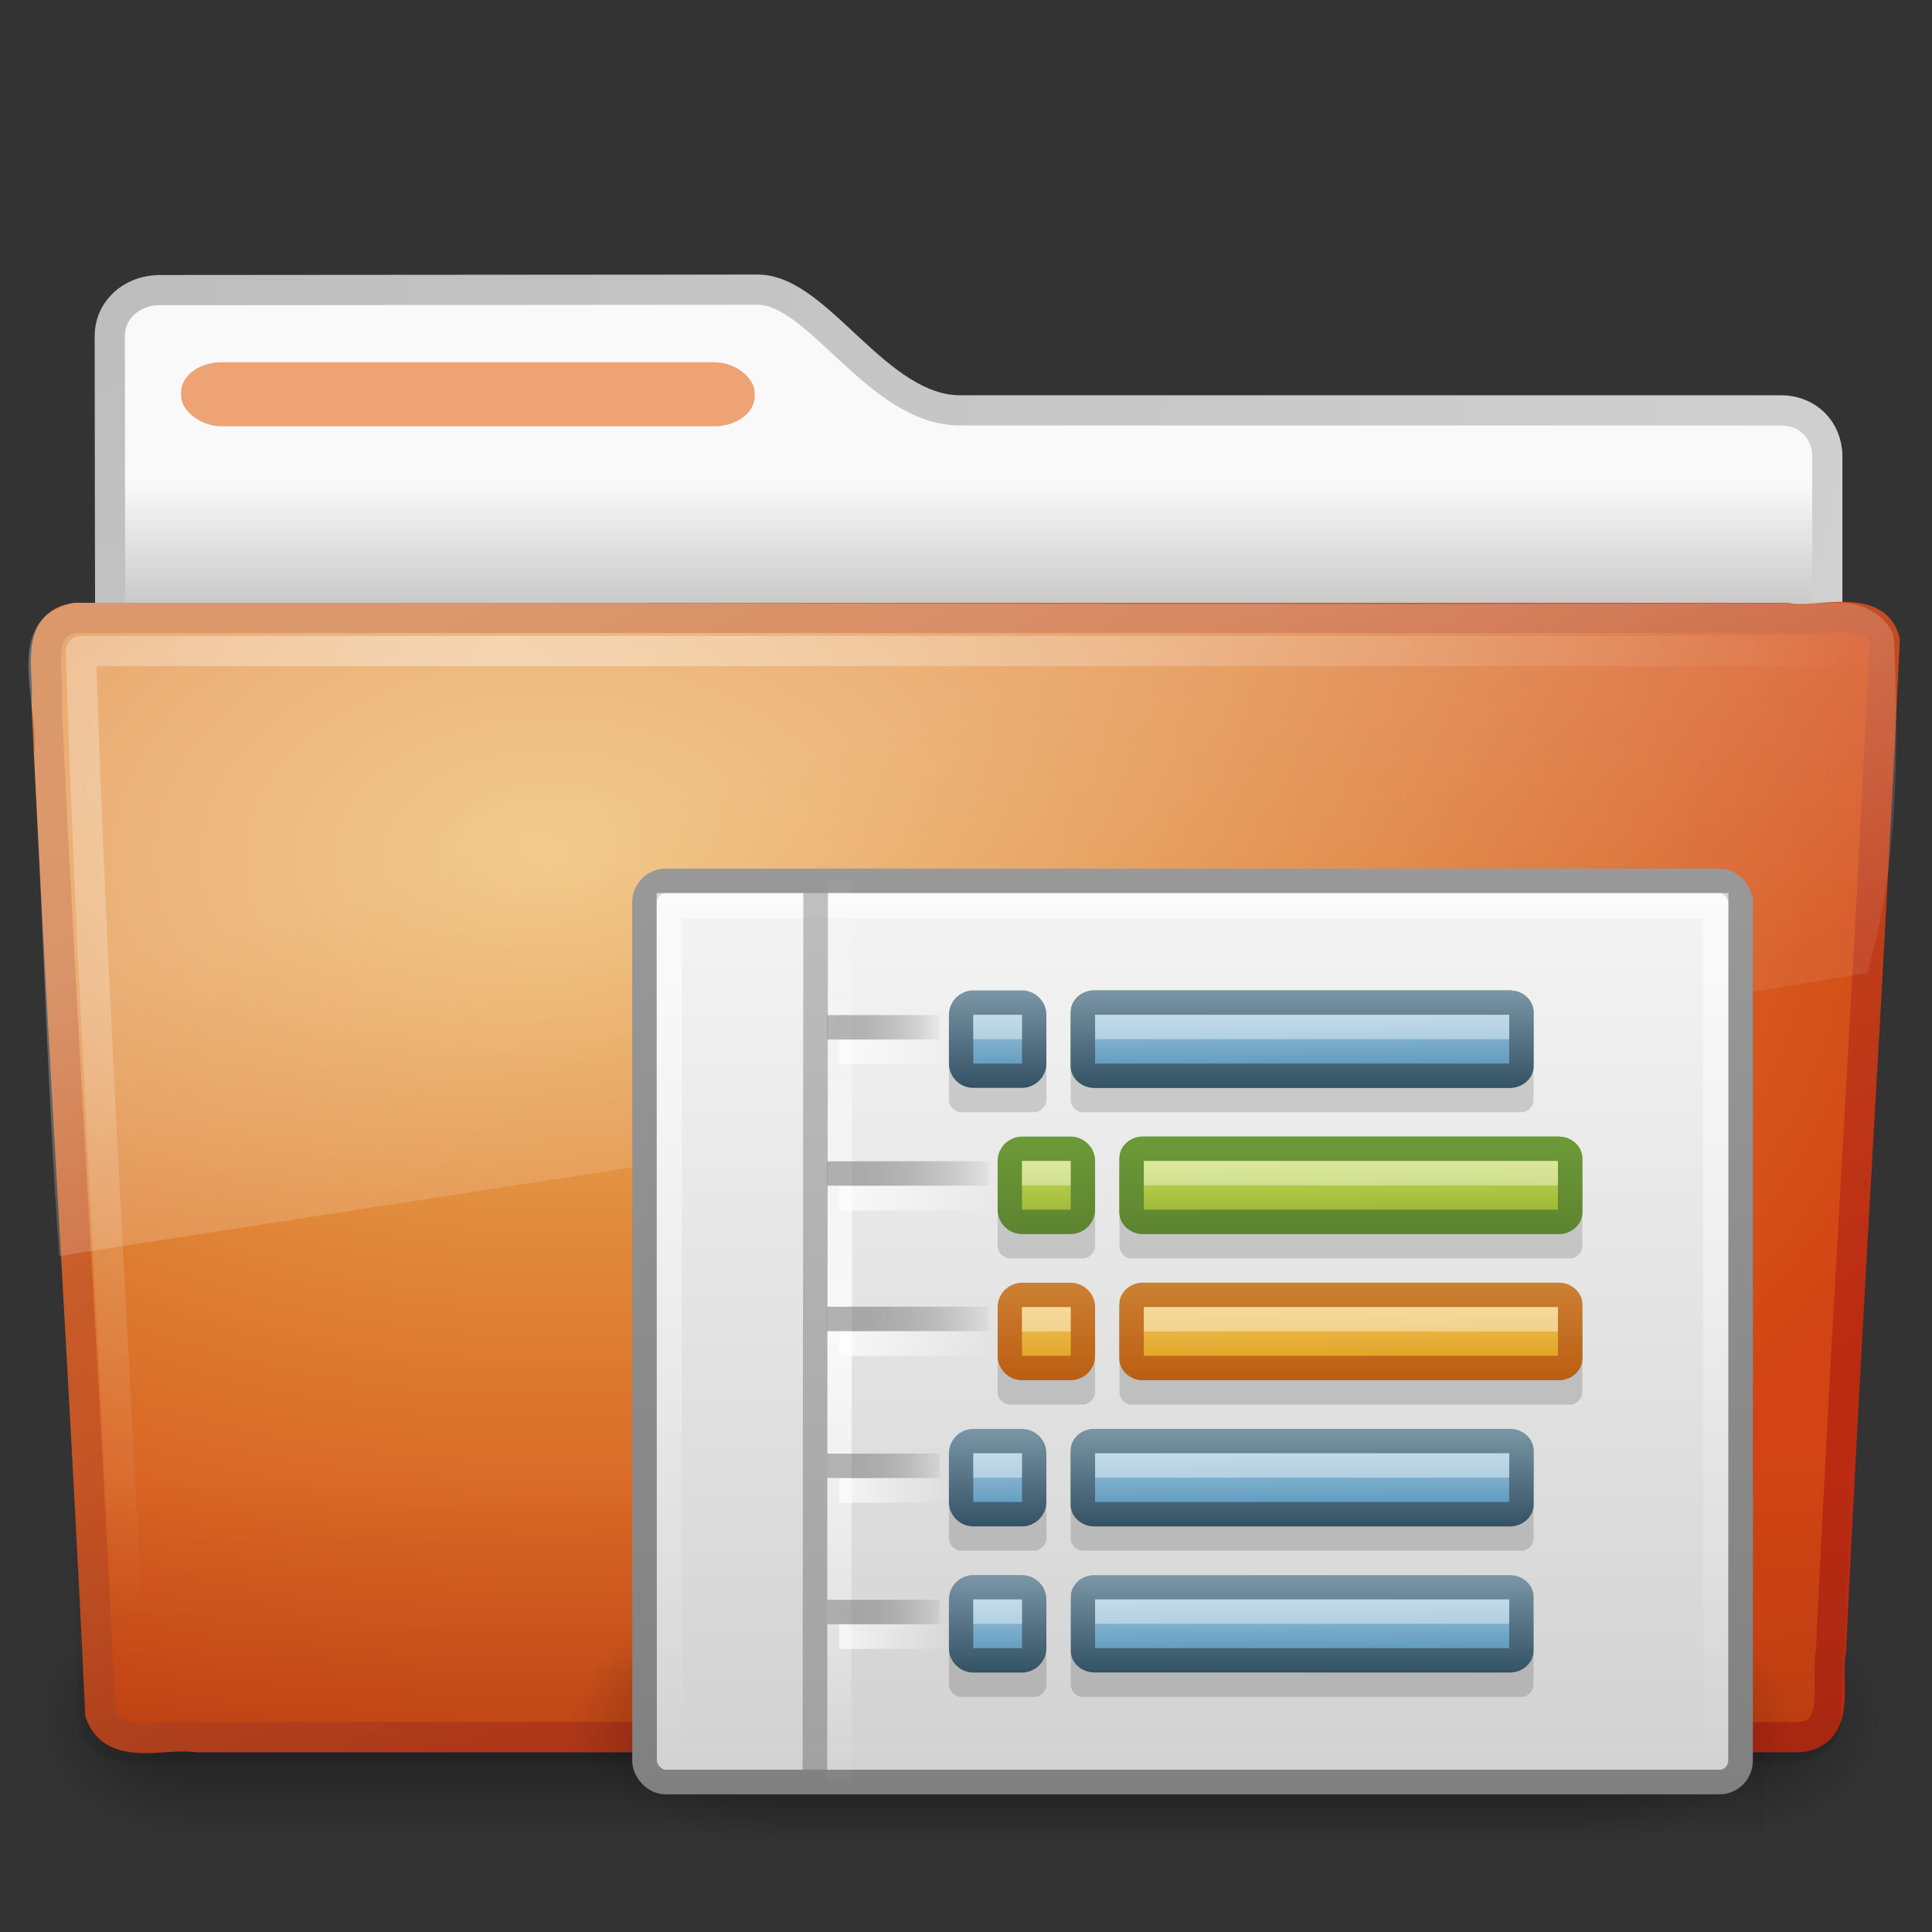 <?xml version="1.0" encoding="UTF-8" standalone="no"?>
<!-- Created with Inkscape (http://www.inkscape.org/) -->

<svg
   id="svg2906"
   width="64"
   height="64"
   version="1.0"
   sodipodi:docname="folder-git2.svg"
   inkscape:version="1.1.1 (3bf5ae0d25, 2021-09-20)"
   xmlns:inkscape="http://www.inkscape.org/namespaces/inkscape"
   xmlns:sodipodi="http://sodipodi.sourceforge.net/DTD/sodipodi-0.dtd"
   xmlns:xlink="http://www.w3.org/1999/xlink"
   xmlns="http://www.w3.org/2000/svg"
   xmlns:svg="http://www.w3.org/2000/svg"
   xmlns:rdf="http://www.w3.org/1999/02/22-rdf-syntax-ns#"
   xmlns:cc="http://creativecommons.org/ns#"
   xmlns:dc="http://purl.org/dc/elements/1.1/">
  <rect width="100%" height="100%" fill="#333333" stroke="none"/>
  <sodipodi:namedview
     pagecolor="#ffffff"
     bordercolor="#666666"
     borderopacity="1"
     objecttolerance="10"
     gridtolerance="10"
     guidetolerance="10"
     inkscape:pageopacity="0"
     inkscape:pageshadow="2"
     inkscape:window-width="1515"
     inkscape:window-height="912"
     id="namedview47"
     showgrid="false"
     inkscape:zoom="5.7219745"
     inkscape:cx="99.441198"
     inkscape:cy="22.107753"
     inkscape:window-x="44"
     inkscape:window-y="104"
     inkscape:window-maximized="0"
     inkscape:current-layer="svg2906"
     inkscape:pagecheckerboard="0" />
  <defs
     id="defs2908">
    <radialGradient
       id="radialGradient2904"
       cx="3"
       cy="5.017"
       r="21"
       gradientTransform="matrix(-1.7093e-8 2.28 -2.895 -1.9417e-8 16.801 2.29)"
       gradientUnits="userSpaceOnUse">
      <stop
         id="stop3486"
         style="stop-color:#bdbdbd"
         offset="0" />
      <stop
         id="stop3488"
         style="stop-color:#d0d0d0"
         offset="1" />
    </radialGradient>
    <linearGradient
       id="linearGradient2902"
       x1="62.989"
       x2="62.989"
       y1="13.183"
       y2="16.19"
       gradientTransform="matrix(1.341 0 0 1.33 -68.673 -1.51)"
       gradientUnits="userSpaceOnUse">
      <stop
         id="stop6406"
         style="stop-color:#f9f9f9"
         offset="0" />
      <stop
         id="stop6408"
         style="stop-color:#c9c9c9"
         offset="1" />
    </linearGradient>
    <radialGradient
       id="radialGradient2880"
       cx="605.71"
       cy="486.65"
       r="117.14"
       gradientTransform="matrix(-.032 0 0 .037 23.363 25.412)"
       gradientUnits="userSpaceOnUse">
      <stop
         id="stop2681"
         offset="0" />
      <stop
         id="stop2683"
         style="stop-opacity:0"
         offset="1" />
    </radialGradient>
    <radialGradient
       id="radialGradient2878"
       cx="605.71"
       cy="486.65"
       r="117.14"
       gradientTransform="matrix(.032 0 0 .037 24.637 25.412)"
       gradientUnits="userSpaceOnUse">
      <stop
         id="stop2675"
         offset="0" />
      <stop
         id="stop2677"
         style="stop-opacity:0"
         offset="1" />
    </radialGradient>
    <linearGradient
       id="linearGradient2876"
       x1="302.86"
       x2="302.86"
       y1="366.65"
       y2="609.51"
       gradientTransform="matrix(.083 0 0 .037 -5.941 25.412)"
       gradientUnits="userSpaceOnUse">
      <stop
         id="stop2667"
         style="stop-opacity:0"
         offset="0" />
      <stop
         id="stop2669"
         offset=".5" />
      <stop
         id="stop2671"
         style="stop-opacity:0"
         offset="1" />
    </linearGradient>
    <linearGradient
       id="linearGradient2895"
       x1="82.453"
       x2="65.34"
       y1="45.114"
       y2="15.944"
       gradientTransform="matrix(1.341 0 0 1.327 -72.463 -1.603)"
       gradientUnits="userSpaceOnUse">
      <stop
         id="stop3624-5"
         style="stop-color:#bb2b12"
         offset="0" />
      <stop
         id="stop3626-7"
         style="stop-color:#cd7233"
         offset="1" />
    </linearGradient>
    <radialGradient
       id="radialGradient2893"
       cx="63.969"
       cy="14.113"
       r="23.097"
       gradientTransform="matrix(2.098 -1.262e-7 8.2824e-8 1.347 -115.97 9.354)"
       gradientUnits="userSpaceOnUse">
      <stop
         id="stop3618-2"
         style="stop-color:#edb763"
         offset="0" />
      <stop
         id="stop2559"
         style="stop-color:#de7f32"
         offset=".5" />
      <stop
         id="stop3620-1"
         style="stop-color:#d24413"
         offset="1" />
    </radialGradient>
    <linearGradient
       id="linearGradient2890"
       x1="22.935"
       x2="22.809"
       y1="49.629"
       y2="36.658"
       gradientTransform="matrix(1.535 0 0 1.327 -5.021 -.049)"
       gradientUnits="userSpaceOnUse">
      <stop
         id="stop2661"
         style="stop-color:#0a0a0a;stop-opacity:.498"
         offset="0" />
      <stop
         id="stop2663"
         style="stop-color:#0a0a0a;stop-opacity:0"
         offset="1" />
    </linearGradient>
    <radialGradient
       id="radialGradient2887"
       cx="7.265"
       cy="8.302"
       r="20.98"
       gradientTransform="matrix(0 1.607 -2.182 0 34.686 9.285)"
       gradientUnits="userSpaceOnUse">
      <stop
         id="stop2693"
         style="stop-color:#fff;stop-opacity:.4"
         offset="0" />
      <stop
         id="stop2695"
         style="stop-color:#fff;stop-opacity:0"
         offset="1" />
    </radialGradient>
    <linearGradient
       id="linearGradient2884"
       x1="11.566"
       x2="15.215"
       y1="22.292"
       y2="33.955"
       gradientTransform="matrix(1.341 0 0 1.33 -.373 -1.31)"
       gradientUnits="userSpaceOnUse">
      <stop
         id="stop2687"
         style="stop-color:#fff;stop-opacity:.275"
         offset="0" />
      <stop
         id="stop2689"
         style="stop-color:#fff;stop-opacity:.078"
         offset="1" />
    </linearGradient>
    <radialGradient
       id="radialGradient2436"
       cx="62.625"
       cy="4.625"
       r="10.625"
       gradientTransform="matrix(2.165,0,0,0.753,-111.56,36.518)"
       gradientUnits="userSpaceOnUse">
      <stop
         id="stop8840"
         offset="0" />
      <stop
         id="stop8842"
         style="stop-opacity:0"
         offset="1" />
    </radialGradient>
    <linearGradient
       id="linearGradient2515"
       x1="20.759"
       x2="20.759"
       y1="1"
       y2="45.017"
       gradientUnits="userSpaceOnUse">
      <stop
         id="stop3311"
         style="stop-color:#f6f6f6"
         offset="0" />
      <stop
         id="stop3313"
         style="stop-color:#d2d2d2"
         offset="1" />
    </linearGradient>
    <linearGradient
       id="linearGradient2517"
       x1="37.201"
       x2="37.201"
       y1="1"
       y2="45"
       gradientUnits="userSpaceOnUse">
      <stop
         id="stop3399"
         style="stop-color:#aaa"
         offset="0" />
      <stop
         id="stop3401"
         style="stop-color:#8c8c8c"
         offset="1" />
    </linearGradient>
    <linearGradient
       id="linearGradient2512"
       x1="86.133"
       x2="84.639"
       y1="105.1"
       y2="20.895"
       gradientTransform="matrix(0.324,0,0,0.324,3.233,2.558)"
       gradientUnits="userSpaceOnUse">
      <stop
         id="stop5130"
         style="stop-color:#e5e5e5"
         offset="0" />
      <stop
         id="stop5132"
         style="stop-color:#ababab"
         offset="1" />
    </linearGradient>
    <radialGradient
       id="radialGradient2876"
       cx="32"
       cy="41.5"
       r="21"
       gradientTransform="matrix(1,0,0,0.357,0,26.679)"
       gradientUnits="userSpaceOnUse"
       xlink:href="#linearGradient5060" />
    <linearGradient
       id="linearGradient5060">
      <stop
         id="stop5062"
         offset="0" />
      <stop
         id="stop5064"
         style="stop-opacity:0"
         offset="1" />
    </linearGradient>
    <radialGradient
       id="radialGradient2878-6"
       cx="25"
       cy="28.66"
       r="16"
       gradientTransform="matrix(1.312,0,0,0.373,-7.812,20.302)"
       gradientUnits="userSpaceOnUse"
       xlink:href="#linearGradient6954" />
    <linearGradient
       id="linearGradient6954">
      <stop
         id="stop6960"
         style="stop-color:#f5f5f5"
         offset="0" />
      <stop
         id="stop6962"
         style="stop-color:#d2d2d2"
         offset="1" />
    </linearGradient>
    <linearGradient
       id="linearGradient2880"
       x1="30"
       x2="30"
       y1="25.085"
       y2="45"
       gradientUnits="userSpaceOnUse"
       xlink:href="#linearGradient3785" />
    <linearGradient
       id="linearGradient3785">
      <stop
         id="stop3787"
         style="stop-color:#bdbdbd"
         offset="0" />
      <stop
         id="stop3789"
         style="stop-color:#8c8c8c"
         offset="1" />
    </linearGradient>
    <linearGradient
       id="linearGradient2882"
       x1="24.787"
       x2="24.875"
       y1="53.869"
       y2="83.5"
       gradientUnits="userSpaceOnUse"
       xlink:href="#linearGradient3341" />
    <linearGradient
       id="linearGradient3341">
      <stop
         id="stop3343"
         style="stop-color:#fff"
         offset="0" />
      <stop
         id="stop3345"
         style="stop-color:#fff;stop-opacity:0"
         offset="1" />
    </linearGradient>
    <radialGradient
       id="radialGradient2884"
       cx="26.376"
       cy="12.313"
       r="8"
       gradientTransform="matrix(1.64,-0.133,0.128,1.585,-18.396,-5.227)"
       gradientUnits="userSpaceOnUse"
       xlink:href="#linearGradient6954" />
    <linearGradient
       id="linearGradient2887"
       x1="30"
       x2="30"
       y1="5"
       y2="44.679"
       gradientUnits="userSpaceOnUse"
       xlink:href="#linearGradient3785" />
    <linearGradient
       id="linearGradient2889"
       x1="22"
       x2="17"
       y1="39"
       y2="37.438"
       gradientUnits="userSpaceOnUse"
       xlink:href="#linearGradient5060" />
    <linearGradient
       id="linearGradient2891"
       x1="38"
       x2="43"
       y1="39"
       y2="38.6"
       gradientUnits="userSpaceOnUse"
       xlink:href="#linearGradient5060" />
    <radialGradient
       id="radialGradient2893-7"
       cx="30"
       cy="33.188"
       r="4.688"
       gradientTransform="matrix(1.528,-7.0647e-7,2.1309e-7,0.461,-15.839,14.705)"
       gradientUnits="userSpaceOnUse"
       xlink:href="#linearGradient5060" />
    <linearGradient
       id="linearGradient2895-5"
       x1="30"
       x2="30"
       y1="3.041"
       y2="27.957"
       gradientUnits="userSpaceOnUse"
       xlink:href="#linearGradient3341" />
    <radialGradient
       id="radialGradient2876-3"
       cx="32"
       cy="41.5"
       r="21"
       gradientTransform="matrix(1,0,0,0.357,0,26.679)"
       gradientUnits="userSpaceOnUse"
       xlink:href="#linearGradient5060" />
    <radialGradient
       id="radialGradient2878-6-5"
       cx="25"
       cy="28.66"
       r="16"
       gradientTransform="matrix(1.312,0,0,0.373,-7.812,20.302)"
       gradientUnits="userSpaceOnUse"
       xlink:href="#linearGradient6954" />
    <radialGradient
       id="radialGradient2884-2"
       cx="26.376"
       cy="12.313"
       r="8"
       gradientTransform="matrix(1.64,-0.133,0.128,1.585,-18.396,-5.227)"
       gradientUnits="userSpaceOnUse"
       xlink:href="#linearGradient6954" />
    <radialGradient
       id="radialGradient2893-7-7"
       cx="30"
       cy="33.188"
       r="4.688"
       gradientTransform="matrix(1.528,-7.0647e-7,2.1309e-7,0.461,-15.839,14.705)"
       gradientUnits="userSpaceOnUse"
       xlink:href="#linearGradient5060" />
    <linearGradient
       inkscape:collect="always"
       xlink:href="#linearGradient3785"
       id="linearGradient399"
       gradientUnits="userSpaceOnUse"
       x1="30"
       y1="25.085"
       x2="30"
       y2="45" />
    <linearGradient
       inkscape:collect="always"
       xlink:href="#linearGradient3341"
       id="linearGradient401"
       gradientUnits="userSpaceOnUse"
       x1="24.787"
       y1="53.869"
       x2="24.875"
       y2="83.5" />
    <linearGradient
       inkscape:collect="always"
       xlink:href="#linearGradient3785"
       id="linearGradient403"
       gradientUnits="userSpaceOnUse"
       x1="30"
       y1="5"
       x2="30"
       y2="44.679" />
    <linearGradient
       inkscape:collect="always"
       xlink:href="#linearGradient5060"
       id="linearGradient405"
       gradientUnits="userSpaceOnUse"
       x1="22"
       y1="39"
       x2="17"
       y2="37.438" />
    <linearGradient
       inkscape:collect="always"
       xlink:href="#linearGradient5060"
       id="linearGradient407"
       gradientUnits="userSpaceOnUse"
       x1="38"
       y1="39"
       x2="43"
       y2="38.6" />
    <linearGradient
       inkscape:collect="always"
       xlink:href="#linearGradient3341"
       id="linearGradient409"
       gradientUnits="userSpaceOnUse"
       x1="30"
       y1="3.041"
       x2="30"
       y2="27.957" />
    <linearGradient
       id="linearGradient2974"
       x1="19.03"
       x2="19.03"
       y1="45"
       y2="38"
       gradientTransform="matrix(0,-1,-1,0,54,46)"
       gradientUnits="userSpaceOnUse">
      <stop
         id="stop3206-9"
         style="stop-color:#fff"
         offset="0" />
      <stop
         id="stop3208-3"
         style="stop-color:#fff;stop-opacity:0"
         offset="1" />
    </linearGradient>
    <linearGradient
       id="linearGradient2977"
       x1="18"
       x2="18.03"
       y1="26"
       y2="19"
       gradientTransform="matrix(0,-1,-1,0,35,44)"
       gradientUnits="userSpaceOnUse">
      <stop
         id="stop3196-8"
         style="stop-color:#808080"
         offset="0" />
      <stop
         id="stop3198-8"
         style="stop-opacity:0"
         offset="1" />
    </linearGradient>
    <linearGradient
       id="linearGradient2980"
       x1="19.03"
       x2="19.03"
       y1="45"
       y2="38"
       gradientTransform="matrix(0,-1,-1,0,54,40.03)"
       gradientUnits="userSpaceOnUse"
       xlink:href="#linearGradient3341" />
    <linearGradient
       id="linearGradient2983"
       x1="19.03"
       x2="19.03"
       y1="45"
       y2="40"
       gradientTransform="matrix(0,-1,-1,0,54,58.03)"
       gradientUnits="userSpaceOnUse"
       xlink:href="#linearGradient3341" />
    <linearGradient
       id="linearGradient2992"
       x1="18"
       x2="18.03"
       y1="26"
       y2="21"
       gradientTransform="matrix(0,-1,-1,0,35,56.03)"
       gradientUnits="userSpaceOnUse">
      <stop
         id="stop3190"
         style="stop-color:#8a8a8a"
         offset="0" />
      <stop
         id="stop3192"
         style="stop-opacity:0"
         offset="1" />
    </linearGradient>
    <linearGradient
       id="linearGradient2996"
       x1="-22.607"
       x2="-22.57"
       y1="14.214"
       y2="18.246"
       gradientTransform="matrix(1.022,0,0,0.992,48.495,21.898)"
       gradientUnits="userSpaceOnUse">
      <stop
         id="stop5200-1"
         style="stop-color:#b5d5e7"
         offset="0" />
      <stop
         id="stop5202-9"
         style="stop-color:#498bb3"
         offset="1" />
    </linearGradient>
    <linearGradient
       id="linearGradient2998"
       x1="-14.177"
       x2="-14.177"
       y1="18.246"
       y2="14.214"
       gradientTransform="matrix(1.022,0,0,0.992,48.495,21.898)"
       gradientUnits="userSpaceOnUse">
      <stop
         id="stop5206-3"
         style="stop-color:#335264"
         offset="0" />
      <stop
         id="stop5208-3"
         style="stop-color:#7a96a7"
         offset="1" />
    </linearGradient>
    <linearGradient
       id="linearGradient3004"
       x1="-22.607"
       x2="-22.57"
       y1="14.214"
       y2="18.246"
       gradientTransform="matrix(1.022,0,0,0.992,48.495,21.898)"
       gradientUnits="userSpaceOnUse"
       xlink:href="#linearGradient2264-2-33" />
    <linearGradient
       id="linearGradient2264-2-33">
      <stop
         id="stop2266-4-4"
         style="stop-color:#d7e866"
         offset="0" />
      <stop
         id="stop2268-7-6"
         style="stop-color:#8cab2a"
         offset="1" />
    </linearGradient>
    <linearGradient
       id="linearGradient3006"
       x1="8.718"
       x2="17.436"
       y1="78.46"
       y2="78.46"
       gradientTransform="scale(2.179,0.459)"
       gradientUnits="userSpaceOnUse">
      <stop
         id="stop3005"
         style="stop-color:#fff"
         offset="0" />
      <stop
         id="stop3007"
         style="stop-color:#fff;stop-opacity:0"
         offset="1" />
    </linearGradient>
    <linearGradient
       id="linearGradient3010"
       x1="-22.607"
       x2="-22.57"
       y1="14.214"
       y2="18.246"
       gradientTransform="matrix(1.022,0,0,0.992,48.495,15.898)"
       gradientUnits="userSpaceOnUse">
      <stop
         id="stop5200"
         style="stop-color:#b5d5e7"
         offset="0" />
      <stop
         id="stop5202"
         style="stop-color:#498bb3"
         offset="1" />
    </linearGradient>
    <linearGradient
       id="linearGradient3012"
       x1="-14.177"
       x2="-14.177"
       y1="18.246"
       y2="14.214"
       gradientTransform="matrix(1.022,0,0,0.992,48.495,15.898)"
       gradientUnits="userSpaceOnUse">
      <stop
         id="stop5206"
         style="stop-color:#335264"
         offset="0" />
      <stop
         id="stop5208"
         style="stop-color:#7a96a7"
         offset="1" />
    </linearGradient>
    <linearGradient
       id="linearGradient3017"
       x1="-22.607"
       x2="-22.57"
       y1="14.214"
       y2="18.246"
       gradientTransform="matrix(1.022,0,0,0.992,48.495,15.898)"
       gradientUnits="userSpaceOnUse"
       xlink:href="#linearGradient2264-2-33" />
    <linearGradient
       id="linearGradient3056"
       x1="8.718"
       x2="17.436"
       y1="26.153"
       y2="26.153"
       gradientTransform="scale(2.179,0.459)"
       gradientUnits="userSpaceOnUse">
      <stop
         id="stop3058"
         style="stop-color:#d7e866"
         offset="0" />
      <stop
         id="stop3060"
         style="stop-color:#8cab2a"
         offset="1" />
    </linearGradient>
    <linearGradient
       id="linearGradient3019"
       x1="-14.177"
       x2="-14.177"
       y1="18.246"
       y2="14.214"
       gradientTransform="matrix(1.022,0,0,0.992,48.495,15.898)"
       gradientUnits="userSpaceOnUse">
      <stop
         id="stop3928-4-6"
         style="stop-color:#5d8430"
         offset="0" />
      <stop
         id="stop3930-8-1"
         style="stop-color:#6d9a38"
         offset="1" />
    </linearGradient>
    <linearGradient
       id="linearGradient3023"
       x1="-22.607"
       x2="-22.57"
       y1="14.214"
       y2="18.246"
       gradientTransform="matrix(1.022,0,0,0.992,50.495,9.898)"
       gradientUnits="userSpaceOnUse">
      <stop
         id="stop4170"
         style="stop-color:#f8cd70"
         offset="0" />
      <stop
         id="stop4172"
         style="stop-color:#d99a11"
         offset="1" />
    </linearGradient>
    <linearGradient
       id="linearGradient3025"
       x1="-14.177"
       x2="-14.177"
       y1="18.246"
       y2="14.214"
       gradientTransform="matrix(1.022,0,0,0.992,50.495,9.898)"
       gradientUnits="userSpaceOnUse">
      <stop
         id="stop4095-1"
         style="stop-color:#bb5e12"
         offset="0" />
      <stop
         id="stop4097"
         style="stop-color:#cd8033"
         offset="1" />
    </linearGradient>
    <linearGradient
       id="linearGradient3030"
       x1="-22.607"
       x2="-22.57"
       y1="14.214"
       y2="18.246"
       gradientTransform="matrix(1.022,0,0,0.992,50.495,9.898)"
       gradientUnits="userSpaceOnUse">
      <stop
         id="stop2266-4-0"
         style="stop-color:#d7e866"
         offset="0" />
      <stop
         id="stop2268-7-33"
         style="stop-color:#8cab2a"
         offset="1" />
    </linearGradient>
    <linearGradient
       id="linearGradient3032"
       x1="-14.177"
       x2="-14.177"
       y1="18.246"
       y2="14.214"
       gradientTransform="matrix(1.022,0,0,0.992,50.495,9.898)"
       gradientUnits="userSpaceOnUse">
      <stop
         id="stop3928-4-7"
         style="stop-color:#5d8430"
         offset="0" />
      <stop
         id="stop3930-8-0"
         style="stop-color:#6d9a38"
         offset="1" />
    </linearGradient>
    <linearGradient
       id="linearGradient3036"
       x1="-22.607"
       x2="-22.57"
       y1="14.214"
       y2="18.246"
       gradientTransform="matrix(1.022 0 0 .992 50.495 3.898)"
       gradientUnits="userSpaceOnUse">
      <stop
         id="stop2266-4-8-7-4"
         style="stop-color:#d7e866"
         offset="0" />
      <stop
         id="stop2268-7-3-4-0"
         style="stop-color:#8cab2a"
         offset="1" />
    </linearGradient>
    <linearGradient
       id="linearGradient3038"
       x1="-14.177"
       x2="-14.177"
       y1="18.246"
       y2="14.214"
       gradientTransform="matrix(1.022 0 0 .992 50.495 3.898)"
       gradientUnits="userSpaceOnUse">
      <stop
         id="stop3928-4-3-7-4"
         style="stop-color:#5d8430"
         offset="0" />
      <stop
         id="stop3930-8-7-0-6"
         style="stop-color:#6d9a38"
         offset="1" />
    </linearGradient>
    <linearGradient
       id="linearGradient3049"
       x1="-22.607"
       x2="-22.57"
       y1="14.214"
       y2="18.246"
       gradientTransform="matrix(1.022,0,0,0.992,48.495,-2.102)"
       gradientUnits="userSpaceOnUse">
      <stop
         id="stop5200-0"
         style="stop-color:#b5d5e7"
         offset="0" />
      <stop
         id="stop5202-6"
         style="stop-color:#498bb3"
         offset="1" />
    </linearGradient>
    <linearGradient
       id="linearGradient3051"
       x1="-14.177"
       x2="-14.177"
       y1="18.246"
       y2="14.214"
       gradientTransform="matrix(1.022,0,0,0.992,48.495,-2.102)"
       gradientUnits="userSpaceOnUse">
      <stop
         id="stop5206-2"
         style="stop-color:#335264"
         offset="0" />
      <stop
         id="stop5208-5"
         style="stop-color:#7a96a7"
         offset="1" />
    </linearGradient>
    <linearGradient
       id="linearGradient3059"
       x1="-14.177"
       x2="-14.177"
       y1="18.246"
       y2="14.214"
       gradientTransform="matrix(1.022,0,0,0.992,48.495,-2.102)"
       gradientUnits="userSpaceOnUse">
      <stop
         id="stop3928-4"
         style="stop-color:#5d8430"
         offset="0" />
      <stop
         id="stop3930-8"
         style="stop-color:#6d9a38"
         offset="1" />
    </linearGradient>
    <linearGradient
       id="linearGradient3062"
       x1="18"
       x2="18"
       y1="26"
       y2="7"
       gradientTransform="translate(-10)"
       gradientUnits="userSpaceOnUse"
       spreadMethod="reflect"
       xlink:href="#linearGradient3341" />
    <linearGradient
       id="linearGradient3065"
       x1="15.897"
       x2="15.897"
       y1="7"
       y2="45.035"
       gradientUnits="userSpaceOnUse">
      <stop
         id="stop3222-8"
         style="stop-color:#999"
         offset="0" />
      <stop
         id="stop3224-9"
         style="stop-color:#808080"
         offset="1" />
    </linearGradient>
    <linearGradient
       id="linearGradient3068"
       x1="21.366"
       x2="21.366"
       y1="8"
       y2="44.263"
       gradientUnits="userSpaceOnUse"
       xlink:href="#linearGradient3341" />
    <linearGradient
       id="linearGradient3071"
       x1="41.451"
       x2="41.451"
       y1="41.638"
       y2="6.55"
       gradientTransform="matrix(1.006,0,0,1.016,-0.156,1.62)"
       gradientUnits="userSpaceOnUse">
      <stop
         id="stop3301"
         style="stop-color:#d2d2d2"
         offset="0" />
      <stop
         id="stop3303"
         style="stop-color:#f4f4f4"
         offset="1" />
    </linearGradient>
    <linearGradient
       id="linearGradient17418"
       x1="302.86"
       x2="302.86"
       y1="366.65"
       y2="609.51"
       gradientTransform="matrix(2.774,0,0,1.97,-1892.2,-872.89)"
       gradientUnits="userSpaceOnUse">
      <stop
         id="stop5050"
         style="stop-opacity:0"
         offset="0" />
      <stop
         id="stop5056"
         offset=".5" />
      <stop
         id="stop5052"
         style="stop-opacity:0"
         offset="1" />
    </linearGradient>
    <radialGradient
       id="radialGradient17420"
       cx="605.71"
       cy="486.65"
       r="117.14"
       gradientTransform="matrix(2.774,0,0,1.97,-1891.6,-872.89)"
       gradientUnits="userSpaceOnUse"
       xlink:href="#linearGradient5060" />
    <radialGradient
       id="radialGradient3191"
       cx="605.71"
       cy="486.65"
       r="117.14"
       gradientTransform="matrix(-2.774,0,0,1.97,112.76,-872.89)"
       gradientUnits="userSpaceOnUse"
       xlink:href="#linearGradient5060" />
    <linearGradient
       inkscape:collect="always"
       xlink:href="#linearGradient3065"
       id="linearGradient353"
       gradientUnits="userSpaceOnUse"
       x1="15.897"
       y1="7"
       x2="15.897"
       y2="45.035" />
    <linearGradient
       inkscape:collect="always"
       xlink:href="#linearGradient3065"
       id="linearGradient355"
       gradientUnits="userSpaceOnUse"
       x1="15.897"
       y1="7"
       x2="15.897"
       y2="45.035" />
    <linearGradient
       inkscape:collect="always"
       xlink:href="#linearGradient3036"
       id="linearGradient357"
       gradientUnits="userSpaceOnUse"
       gradientTransform="matrix(1.022,0,0,0.992,50.495,3.898)"
       x1="-22.607"
       y1="14.214"
       x2="-22.57"
       y2="18.246" />
    <linearGradient
       inkscape:collect="always"
       xlink:href="#linearGradient3038"
       id="linearGradient359"
       gradientUnits="userSpaceOnUse"
       gradientTransform="matrix(1.022,0,0,0.992,50.495,3.898)"
       x1="-14.177"
       y1="18.246"
       x2="-14.177"
       y2="14.214" />
    <linearGradient
       inkscape:collect="always"
       xlink:href="#linearGradient3036"
       id="linearGradient361"
       gradientUnits="userSpaceOnUse"
       gradientTransform="matrix(1.022,0,0,0.992,50.495,3.898)"
       x1="-22.607"
       y1="14.214"
       x2="-22.57"
       y2="18.246" />
    <linearGradient
       inkscape:collect="always"
       xlink:href="#linearGradient3038"
       id="linearGradient363"
       gradientUnits="userSpaceOnUse"
       gradientTransform="matrix(1.022,0,0,0.992,50.495,3.898)"
       x1="-14.177"
       y1="18.246"
       x2="-14.177"
       y2="14.214" />
  </defs>
  <g
     id="layer1">
    <path
       id="path2856"
       d="m5.281 9.61c-0.925 0.01-1.645 0.655-1.645 1.53 0 7.334 0.043 12.954 0 19.618 1.925 0 56.896-4.935 56.896-7.053v-8.581c0-0.875-0.643-1.54-1.569-1.53h-27.158c-2.745 0-4.691-3.999-6.704-3.999l-19.82 0.015z"
       style="fill:url(#linearGradient2902);stroke-linecap:round;stroke-linejoin:round;stroke:url(#radialGradient2904)" />
    <g
       id="g2858"
       transform="matrix(1.285 0 0 .887 .967 18.44)"
       style="opacity:.4">
      <rect
         id="rect2860"
         x="4"
         y="39"
         width="40.7"
         height="9"
         style="fill:url(#linearGradient2876)" />
      <path
         id="path2862"
         d="m44.7 39v8.999c1.655 0.017 4-2.016 4-4.5 0-2.484-1.846-4.499-4-4.499z"
         style="fill:url(#radialGradient2878)" />
      <path
         id="path2864"
         d="m4 39v8.999c-1.655 0.017-4-2.016-4-4.5 0-2.484 1.846-4.499 4-4.499z"
         style="fill:url(#radialGradient2880)" />
    </g>
    <path
       id="path2866"
       d="m2.526 20.468c-1.438 0.164-0.87 1.86-0.985 2.813 0.526 11.235 1.258 22.244 1.781 33.479 0.458 1.281 2.138 0.625 3.202 0.788h53.07c1.461-0.141 0.853-1.867 1.059-2.855 0.526-11.235 1.258-22.244 1.781-33.479-0.337-1.266-2.238-0.562-3.235-0.746h-56.673v0z"
       style="fill:url(#radialGradient2893);stroke-linecap:round;stroke-linejoin:round;stroke-width:.999;stroke:url(#linearGradient2895)" />
    <path
       id="path2868"
       d="m2.386 19.857 58.855 5.36e-4c0.85 0 1.401 0.591 1.401 1.327l-1.668 35.829c0 0.735-0.685 1.327-1.535 1.327h-55.252c-0.85 0-1.535-0.592-1.535-1.327l-1.668-35.829c0-0.735 0.551-1.327 1.401-1.327z"
       style="fill:url(#linearGradient2890);opacity:.4" />
    <path
       id="path2870"
       d="m61.673 21.565h-58.994c0.321 10.435 1.034 21.751 1.55 32.627"
       style="fill:none;stroke-linecap:round;stroke-linejoin:round;stroke:url(#radialGradient2887)" />
    <path
       id="path2872"
       d="m60.967 19.97c-19.508 0.098-39.023-0.028-58.533 0-2.422 0.547-1.119 3.281-1.304 5.016 0.298 5.537 0.433 11.099 0.832 16.621 20.112-3.143 40.125-6.128 59.885-9.376 1.047-3.44 1.056-7.542 0.881-11.211-0.307-0.671-1.055-1.065-1.761-1.05z"
       style="fill:url(#linearGradient2884)" />
    <rect
       id="rect2874"
       x="6"
       y="12"
       width="19"
       height="2.121"
       rx="1.341"
       ry=".996"
       style="display:block;fill:#eda374" />
  </g>
  <g
     transform="matrix(0.737,0,0,0.737,65.634,21.32)"
     id="layer1-3">
    <path
       inkscape:connector-curvature="0"
       id="path8836"
       d="m 47,40 c 0,4.418 -10.297,8 -23,8 -12.703,0 -23,-3.582 -23,-8 0,-4.418 10.297,-8 23,-8 12.703,0 23,3.582 23,8 z"
       style="opacity:0.3;fill:url(#radialGradient2436);fill-rule:evenodd" />
    <path
       inkscape:connector-curvature="0"
       id="rect3267"
       d="m 21.031,1.5 c -0.846,0 -1.531,0.702 -1.531,1.562 v 3.031 c -1.513,0.403 -2.959,1.012 -4.281,1.781 L 13.062,5.719 C 12.758,5.414 12.394,5.253 12,5.25 11.606,5.247 11.205,5.388 10.906,5.687 l -4.219,4.219 c -0.598,0.598 -0.577,1.548 0.031,2.156 l 2.156,2.156 c -0.769,1.323 -1.378,2.768 -1.781,4.281 h -3.031 c -0.861,0 -1.562,0.685 -1.562,1.531 v 5.938 c 0,0.846 0.702,1.531 1.562,1.531 h 3.031 c 0.403,1.513 1.012,2.959 1.781,4.281 l -2.156,2.156 C 6.11,34.546 6.089,35.495 6.687,36.093 l 4.219,4.219 c 0.598,0.598 1.548,0.577 2.156,-0.031 l 2.156,-2.156 c 1.323,0.769 2.768,1.378 4.281,1.781 v 3.031 c 0,0.861 0.685,1.562 1.531,1.562 h 5.938 c 0.846,0 1.531,-0.702 1.531,-1.562 v -3.031 c 1.513,-0.403 2.959,-1.012 4.281,-1.781 l 2.156,2.156 c 0.609,0.609 1.558,0.63 2.156,0.031 l 4.219,-4.219 c 0.598,-0.598 0.577,-1.548 -0.031,-2.156 l -2.156,-2.156 c 0.769,-1.323 1.378,-2.768 1.781,-4.281 h 3.031 c 0.861,0 1.562,-0.685 1.562,-1.531 v -5.938 c 0,-0.846 -0.702,-1.531 -1.562,-1.531 h -3.031 c -0.403,-1.513 -1.012,-2.959 -1.781,-4.281 l 2.156,-2.156 c 0.609,-0.609 0.63,-1.558 0.031,-2.156 L 37.093,5.687 C 36.495,5.089 35.545,5.11 34.937,5.719 L 32.781,7.875 C 31.458,7.106 30.012,6.497 28.5,6.094 V 3.062 C 28.5,2.202 27.814,1.5 26.968,1.5 h -5.938 z m 2.969,15 c 3.588,0 6.5,2.912 6.5,6.5 0,3.588 -2.912,6.5 -6.5,6.5 -3.588,0 -6.5,-2.912 -6.5,-6.5 0,-3.588 2.912,-6.5 6.5,-6.5 z"
       style="display:block;fill:url(#linearGradient2515);stroke:url(#linearGradient2517);stroke-linejoin:round" />
    <path
       inkscape:connector-curvature="0"
       id="path28"
       d="m 24,9.5 c -7.444,0 -13.5,6.056 -13.5,13.5 0,7.444 6.056,13.5 13.5,13.5 7.444,0 13.5,-6.056 13.5,-13.5 C 37.5,15.556 31.444,9.5 24,9.5 Z"
       style="fill:none;stroke:url(#linearGradient2512)" />
    <path
       inkscape:connector-curvature="0"
       id="path3315"
       d="m 24,10 c -7.168,-5e-7 -13,5.832 -13,13 0,7.168 5.832,13 13,13 7.168,-10e-7 13,-5.832 13,-13 0,-7.168 -5.832,-13 -13,-13 z m 0,6 c 3.864,0 7,3.136 7,7 0,3.864 -3.136,7 -7,7 -3.864,0 -7,-3.136 -7,-7 0,-3.864 3.136,-7 7,-7 z"
       style="opacity:0.05" />
  </g>
  <path
     style="fill:#f05133;stroke-width:0.308"
     inkscape:connector-curvature="0"
     id="path10"
     d="M 150.87,13.476 135.548,-1.844 c -0.882,-0.882 -2.313,-0.882 -3.195,0 l -3.182,3.182 4.036,4.036 c 0.938,-0.317 2.014,-0.104 2.761,0.643 0.751,0.752 0.962,1.837 0.638,2.778 l 3.89,3.89 c 0.941,-0.324 2.027,-0.115 2.778,0.638 1.051,1.05 1.051,2.752 0,3.803 -1.051,1.051 -2.753,1.051 -3.804,0 -0.79,-0.791 -0.985,-1.951 -0.585,-2.924 l -3.628,-3.628 -3.1e-4,9.546 c 0.256,0.127 0.498,0.296 0.711,0.509 1.05,1.05 1.05,2.752 0,3.803 -1.051,1.05 -2.753,1.05 -3.803,0 -1.05,-1.052 -1.05,-2.753 0,-3.803 0.26,-0.259 0.56,-0.455 0.88,-0.587 v -9.635 c -0.321,-0.131 -0.621,-0.326 -0.881,-0.587 -0.796,-0.795 -0.987,-1.963 -0.579,-2.94 l -3.978,-3.979 -10.505,10.505 c -0.883,0.883 -0.883,2.314 0,3.197 l 15.322,15.321 c 0.882,0.882 2.313,0.882 3.196,0 l 15.251,-15.248 c 0.882,-0.883 0.882,-2.314 0,-3.197" />
  <g
     id="g3912"
     transform="matrix(0.382,0,0,0.382,128.608,33.213)">
    <path
       inkscape:connector-curvature="0"
       id="path3823"
       transform="matrix(0.857,0,0,0.8,2.571,7.8)"
       d="m 53,41.5 a 21,7.5 0 1 1 -42,0 21,7.5 0 1 1 42,0 z"
       style="opacity:0.7;fill:url(#radialGradient2876)" />
    <path
       inkscape:connector-curvature="0"
       id="path3766"
       d="m 25.5,20.5 c 0.46,2.177 0.717,3.823 0.344,6 -2.911,2.415 -10.355,3.5 -10.344,6 l -1,7.5 c 0,2.485 6.94,4.5 15.5,4.5 8.56,0 15.5,-2.015 15.5,-4.5 l -1,-7.5 c -0.012,-2.14 -7.5,-3.5 -10.375,-6 -0.246,-2.02 -0.05,-3.98 0.375,-6 h -9 z"
       style="fill:url(#radialGradient2878-6);stroke:url(#linearGradient2880)" />
    <path
       inkscape:connector-curvature="0"
       id="path3894"
       transform="translate(4.125,-39.5)"
       d="m 22.531,61 c 0.305,1.69 0.511,3.272 0.188,5.156 a 1.003,1.003 0 0 1 -0.375,0.625 c -1.722,1.429 -4.345,2.254 -6.531,3.125 -1.093,0.435 -2.066,0.87 -2.688,1.281 -0.622,0.411 -0.751,0.685 -0.75,0.812 a 1.003,1.003 0 0 1 0,0.125 l -1,7.375 c 0,0.003 -1.1e-4,0.028 0,0.031 0.005,0.158 0.15,0.473 0.781,0.906 0.644,0.442 1.694,0.893 3.031,1.281 2.674,0.776 6.486,1.281 10.688,1.281 4.202,0 8.014,-0.505 10.688,-1.281 1.337,-0.388 2.387,-0.839 3.031,-1.281 0.631,-0.433 0.776,-0.748 0.781,-0.906 V 79.5 l -1,-7.375 a 1.003,1.003 0 0 1 0,-0.125 c 1.37e-4,0.025 0.016,0.003 -0.094,-0.125 -0.109,-0.128 -0.334,-0.299 -0.656,-0.5 -0.644,-0.402 -1.646,-0.857 -2.75,-1.312 -2.209,-0.91 -4.836,-1.839 -6.531,-3.312 a 1.003,1.003 0 0 1 -0.344,-0.625 c -0.212,-1.743 -0.057,-3.441 0.219,-5.125 H 22.532 Z"
       style="fill:none;stroke:url(#linearGradient2882)" />
    <path
       inkscape:connector-curvature="0"
       id="path3764"
       d="m 30,5.5 c -4.142,0 -7.5,3.134 -7.5,7 0.032,1.431 0.155,3.13 1,7 0.5,1.5 4.96,5.5 5,6 0.97,0.5 2.5,0.5 3.5,0 0,-0.5 4,-4.5 4.5,-6 0.951,-4.022 0.949,-5.5 1,-7 0,-3.866 -3.358,-7 -7.5,-7 z"
       style="fill:url(#radialGradient2884);stroke:url(#linearGradient2887)" />
    <path
       inkscape:connector-curvature="0"
       id="path3848"
       d="m 21,43.2 c -2.362,-1.982 -1.236,-6.383 -1,-9.2 -1,2 -1,8 -3,8 1.363,0.459 2.75,0.966 4,1.2 z"
       style="opacity:0.3;fill:url(#linearGradient2889)" />
    <path
       inkscape:connector-curvature="0"
       id="path3850"
       d="m 39,43.2 c 2.35,-1.744 1.157,-6.486 1,-9.2 1,2 1,8 3,8 -1.363,0.459 -2.75,0.966 -4,1.2 z"
       style="opacity:0.3;fill:url(#linearGradient2891)" />
    <path
       inkscape:connector-curvature="0"
       id="path3833"
       d="m 25.312,27 c 0.686,1.745 2.519,3 4.688,3 2.169,0 4.001,-1.255 4.688,-3 z"
       style="opacity:0.2;fill:url(#radialGradient2893-7)" />
    <path
       inkscape:connector-curvature="0"
       id="path3906"
       transform="matrix(1.004,0,0,1.003,-0.136,-0.051)"
       d="m 30,6.531 c -3.614,0 -6.45,2.679 -6.469,5.938 1.42e-4,0.006 -1.45e-4,0.025 0,0.031 0.032,1.374 0.156,2.981 0.969,6.719 0.041,0.097 0.335,0.583 0.781,1.125 0.461,0.559 1.04,1.194 1.625,1.812 0.585,0.619 1.177,1.232 1.625,1.719 0.224,0.243 0.405,0.458 0.562,0.656 0.014,0.018 0.018,0.045 0.031,0.062 0.58,0.228 1.59,0.23 2.219,0 0.14,-0.204 0.3,-0.443 0.5,-0.688 0.4,-0.49 0.911,-1.068 1.438,-1.688 0.527,-0.62 1.079,-1.282 1.5,-1.844 0.4,-0.534 0.658,-0.977 0.719,-1.125 0.003,-0.014 -0.003,-0.017 0,-0.031 0.923,-3.909 0.918,-5.212 0.969,-6.719 0,-0.011 5.9e-5,-0.021 0,-0.031 -0.018,-3.259 -2.855,-5.938 -6.469,-5.938 z"
       style="opacity:0.7;fill:none;stroke:url(#linearGradient2895-5)" />
  </g>
  <g
     id="g3912-0"
     transform="matrix(0.382,0,0,0.382,112.535,31.414)">
    <path
       inkscape:connector-curvature="0"
       id="path3823-9"
       transform="matrix(0.857,0,0,0.8,2.571,7.8)"
       d="m 53,41.5 a 21,7.5 0 1 1 -42,0 21,7.5 0 1 1 42,0 z"
       style="opacity:0.7;fill:url(#radialGradient2876-3)" />
    <path
       inkscape:connector-curvature="0"
       id="path3766-3"
       d="m 25.5,20.5 c 0.46,2.177 0.717,3.823 0.344,6 -2.911,2.415 -10.355,3.5 -10.344,6 l -1,7.5 c 0,2.485 6.94,4.5 15.5,4.5 8.56,0 15.5,-2.015 15.5,-4.5 l -1,-7.5 c -0.012,-2.14 -7.5,-3.5 -10.375,-6 -0.246,-2.02 -0.05,-3.98 0.375,-6 h -9 z"
       style="fill:url(#radialGradient2878-6-5);stroke:url(#linearGradient399)" />
    <path
       inkscape:connector-curvature="0"
       id="path3894-6"
       transform="translate(4.125,-39.5)"
       d="m 22.531,61 c 0.305,1.69 0.511,3.272 0.188,5.156 a 1.003,1.003 0 0 1 -0.375,0.625 c -1.722,1.429 -4.345,2.254 -6.531,3.125 -1.093,0.435 -2.066,0.87 -2.688,1.281 -0.622,0.411 -0.751,0.685 -0.75,0.812 a 1.003,1.003 0 0 1 0,0.125 l -1,7.375 c 0,0.003 -1.1e-4,0.028 0,0.031 0.005,0.158 0.15,0.473 0.781,0.906 0.644,0.442 1.694,0.893 3.031,1.281 2.674,0.776 6.486,1.281 10.688,1.281 4.202,0 8.014,-0.505 10.688,-1.281 1.337,-0.388 2.387,-0.839 3.031,-1.281 0.631,-0.433 0.776,-0.748 0.781,-0.906 V 79.5 l -1,-7.375 a 1.003,1.003 0 0 1 0,-0.125 c 1.37e-4,0.025 0.016,0.003 -0.094,-0.125 -0.109,-0.128 -0.334,-0.299 -0.656,-0.5 -0.644,-0.402 -1.646,-0.857 -2.75,-1.312 -2.209,-0.91 -4.836,-1.839 -6.531,-3.312 a 1.003,1.003 0 0 1 -0.344,-0.625 c -0.212,-1.743 -0.057,-3.441 0.219,-5.125 H 22.532 Z"
       style="fill:none;stroke:url(#linearGradient401)" />
    <path
       inkscape:connector-curvature="0"
       id="path3764-0"
       d="m 30,5.5 c -4.142,0 -7.5,3.134 -7.5,7 0.032,1.431 0.155,3.13 1,7 0.5,1.5 4.96,5.5 5,6 0.97,0.5 2.5,0.5 3.5,0 0,-0.5 4,-4.5 4.5,-6 0.951,-4.022 0.949,-5.5 1,-7 0,-3.866 -3.358,-7 -7.5,-7 z"
       style="fill:url(#radialGradient2884-2);stroke:url(#linearGradient403)" />
    <path
       inkscape:connector-curvature="0"
       id="path3848-6"
       d="m 21,43.2 c -2.362,-1.982 -1.236,-6.383 -1,-9.2 -1,2 -1,8 -3,8 1.363,0.459 2.75,0.966 4,1.2 z"
       style="opacity:0.3;fill:url(#linearGradient405)" />
    <path
       inkscape:connector-curvature="0"
       id="path3850-2"
       d="m 39,43.2 c 2.35,-1.744 1.157,-6.486 1,-9.2 1,2 1,8 3,8 -1.363,0.459 -2.75,0.966 -4,1.2 z"
       style="opacity:0.3;fill:url(#linearGradient407)" />
    <path
       inkscape:connector-curvature="0"
       id="path3833-6"
       d="m 25.312,27 c 0.686,1.745 2.519,3 4.688,3 2.169,0 4.001,-1.255 4.688,-3 z"
       style="opacity:0.2;fill:url(#radialGradient2893-7-7)" />
    <path
       inkscape:connector-curvature="0"
       id="path3906-1"
       transform="matrix(1.004,0,0,1.003,-0.136,-0.051)"
       d="m 30,6.531 c -3.614,0 -6.45,2.679 -6.469,5.938 1.42e-4,0.006 -1.45e-4,0.025 0,0.031 0.032,1.374 0.156,2.981 0.969,6.719 0.041,0.097 0.335,0.583 0.781,1.125 0.461,0.559 1.04,1.194 1.625,1.812 0.585,0.619 1.177,1.232 1.625,1.719 0.224,0.243 0.405,0.458 0.562,0.656 0.014,0.018 0.018,0.045 0.031,0.062 0.58,0.228 1.59,0.23 2.219,0 0.14,-0.204 0.3,-0.443 0.5,-0.688 0.4,-0.49 0.911,-1.068 1.438,-1.688 0.527,-0.62 1.079,-1.282 1.5,-1.844 0.4,-0.534 0.658,-0.977 0.719,-1.125 0.003,-0.014 -0.003,-0.017 0,-0.031 0.923,-3.909 0.918,-5.212 0.969,-6.719 0,-0.011 5.9e-5,-0.021 0,-0.031 -0.018,-3.259 -2.855,-5.938 -6.469,-5.938 z"
       style="opacity:0.7;fill:none;stroke:url(#linearGradient409)" />
  </g>
  <g
     id="layer1-7"
     transform="matrix(0.807,0,0,0.807,20.136,23.125)">
    <g
       id="g5022"
       transform="matrix(0.025,0,0,0.021,45.831,40.163)"
       style="stroke-width:44.186;stroke-miterlimit:6.4">
      <rect
         id="rect4173"
         x="-1559.3"
         y="-150.7"
         width="1339.6"
         height="478.36"
         style="opacity:0.402;fill:url(#linearGradient17418)" />
      <path
         id="path5058"
         d="m -219.62,-150.68 v 478.33 c 142.87,0.9 345.4,-107.17 345.4,-239.2 0,-132.03 -159.44,-239.13 -345.4,-239.13 z"
         style="opacity:0.402;fill:url(#radialGradient17420)" />
      <path
         id="path5018"
         d="m -1559.3,-150.68 v 478.33 c -142.87,0.9 -345.4,-107.17 -345.4,-239.2 0,-132.03 159.44,-239.13 345.4,-239.13 z"
         style="opacity:0.402;fill:url(#radialGradient3191)" />
    </g>
    <rect
       id="rect11518"
       x="1.506"
       y="7.506"
       width="44.989"
       height="36.989"
       rx="0.864"
       ry="0.872"
       style="fill:url(#linearGradient3071);fill-rule:evenodd;stroke:url(#linearGradient353);stroke-width:1.011;stroke-linejoin:bevel;stroke-miterlimit:6.4" />
    <path
       id="path3259"
       d="m 19.445,37.001 c -0.242,0.021 -0.448,0.258 -0.445,0.512 v 2.976 c -0.003,0.269 0.232,0.514 0.489,0.512 h 18.022 c 0.257,0.003 0.492,-0.243 0.489,-0.512 v -2.976 c 0.003,-0.269 -0.232,-0.514 -0.489,-0.512 h -18.022 c -0.015,-7.12e-4 -0.03,-7.12e-4 -0.044,0 z m -4.979,0 c -0.253,0.021 -0.468,0.258 -0.465,0.512 v 2.976 c -0.003,0.269 0.243,0.514 0.512,0.512 h 2.977 c 0.269,0.003 0.514,-0.243 0.512,-0.512 v -2.976 c 0.003,-0.269 -0.243,-0.514 -0.512,-0.512 h -2.977 c -0.015,-7.12e-4 -0.031,-7.12e-4 -0.047,0 z m 4.979,-6 c -0.242,0.021 -0.448,0.258 -0.445,0.512 v 2.976 c -0.003,0.269 0.232,0.514 0.489,0.512 h 18.022 c 0.257,0.003 0.492,-0.243 0.489,-0.512 v -2.976 c 0.003,-0.269 -0.232,-0.514 -0.489,-0.512 h -18.022 c -0.015,-7.12e-4 -0.03,-7.12e-4 -0.044,0 z m -4.979,0 c -0.253,0.021 -0.468,0.258 -0.465,0.512 v 2.976 c -0.003,0.269 0.243,0.514 0.512,0.512 h 2.977 c 0.269,0.003 0.514,-0.243 0.512,-0.512 v -2.976 c 0.003,-0.269 -0.243,-0.514 -0.512,-0.512 h -2.977 c -0.015,-7.12e-4 -0.031,-7.12e-4 -0.047,0 z m 6.979,-6 c -0.242,0.021 -0.448,0.258 -0.445,0.512 v 2.976 c -0.003,0.269 0.232,0.514 0.489,0.512 h 18.022 c 0.257,0.003 0.492,-0.243 0.489,-0.512 v -2.976 c 0.003,-0.269 -0.232,-0.514 -0.489,-0.512 h -18.022 c -0.015,-7.12e-4 -0.03,-7.12e-4 -0.044,0 z m -4.979,0 c -0.253,0.021 -0.468,0.258 -0.465,0.512 v 2.976 c -0.003,0.269 0.243,0.514 0.512,0.512 h 2.977 c 0.269,0.003 0.514,-0.243 0.512,-0.512 v -2.976 c 0.003,-0.269 -0.243,-0.514 -0.512,-0.512 h -2.977 c -0.015,-7.12e-4 -0.031,-7.12e-4 -0.047,0 z m 4.979,-6 c -0.242,0.021 -0.448,0.258 -0.445,0.512 v 2.976 c -0.003,0.269 0.232,0.514 0.489,0.512 h 18.022 c 0.257,0.003 0.492,-0.243 0.489,-0.512 v -2.976 c 0.003,-0.269 -0.232,-0.514 -0.489,-0.512 h -18.022 c -0.015,-7.12e-4 -0.03,-7.12e-4 -0.044,0 z m -4.979,0 c -0.253,0.021 -0.468,0.258 -0.465,0.512 v 2.976 c -0.003,0.269 0.243,0.514 0.512,0.512 h 2.977 c 0.269,0.003 0.514,-0.243 0.512,-0.512 v -2.976 c 0.003,-0.269 -0.243,-0.514 -0.512,-0.512 h -2.977 c -0.015,-7.12e-4 -0.031,-7.12e-4 -0.047,0 z m 2.979,-6 c -0.242,0.021 -0.448,0.258 -0.445,0.512 v 2.976 c -0.003,0.269 0.232,0.514 0.489,0.512 h 18.022 c 0.257,0.003 0.492,-0.243 0.489,-0.512 v -2.976 c 0.003,-0.269 -0.232,-0.514 -0.489,-0.512 h -18.022 c -0.015,-7.12e-4 -0.03,-7.12e-4 -0.044,0 z m -4.979,0 c -0.253,0.021 -0.468,0.258 -0.465,0.512 v 2.976 c -0.003,0.269 0.243,0.514 0.512,0.512 h 2.977 c 0.269,0.003 0.514,-0.243 0.512,-0.512 v -2.976 c 0.003,-0.269 -0.243,-0.514 -0.512,-0.512 h -2.977 c -0.015,-7.12e-4 -0.031,-7.12e-4 -0.047,0 z"
       style="opacity:0.15" />
    <rect
       id="rect11528"
       x="2.518"
       y="8.518"
       width="42.963"
       height="34.963"
       rx="0"
       ry="0"
       style="opacity:0.6;fill:none;stroke:url(#linearGradient3068);stroke-width:1.037;stroke-miterlimit:6.4" />
    <path
       id="path3398"
       d="M 8.53,7.5 8.5,44.499"
       style="color:#000000;opacity:0.6;fill:none;stroke:url(#linearGradient355);stroke-width:1.011;stroke-linejoin:bevel;stroke-miterlimit:6.4" />
    <path
       id="path3202"
       d="M 9.53,7.5 9.5,44.499"
       style="opacity:0.8;fill:none;stroke:url(#linearGradient3062);stroke-width:1.001;stroke-linejoin:round;stroke-miterlimit:6.4" />
    <path
       id="path4098"
       d="m 19.921,12.5 c -0.229,0.016 -0.424,0.193 -0.421,0.384 v 2.232 c -0.003,0.201 0.22,0.386 0.463,0.384 h 17.073 c 0.243,0.002 0.466,-0.182 0.463,-0.384 v -2.232 C 37.502,12.682 37.279,12.498 37.036,12.5 h -17.073 c -0.014,-5.34e-4 -0.028,-5.34e-4 -0.042,0 z"
       style="color:#000000;fill:url(#linearGradient3056);stroke:url(#linearGradient3059);stroke-linecap:square" />
    <path
       id="path4373"
       d="M 20,13.5 H 37"
       style="opacity:0.4;fill:none;stroke:#ffffff;stroke-width:1px" />
    <path
       id="rect4432-8-8"
       d="m 15,12.5 h 2 c 0.277,0 0.5,0.223 0.5,0.5 v 2 c 0,0.277 -0.223,0.5 -0.5,0.5 h -2 c -0.277,0 -0.5,-0.223 -0.5,-0.5 v -2 c 0,-0.277 0.223,-0.5 0.5,-0.5 z m 4.921,4e-4 c -0.229,0.016 -0.424,0.193 -0.421,0.384 v 2.232 c -0.003,0.201 0.22,0.386 0.463,0.384 h 17.073 c 0.243,0.002 0.466,-0.182 0.463,-0.384 v -2.232 c 0.003,-0.201 -0.22,-0.386 -0.463,-0.384 h -17.073 c -0.014,-5.33e-4 -0.028,-5.33e-4 -0.042,0 z"
       style="color:#000000;fill:url(#linearGradient3049);stroke:url(#linearGradient3051);stroke-linecap:square" />
    <path
       id="path4373-7-4"
       d="m 15,13.5 h 2 M 20,13.5 h 17"
       style="opacity:0.4;fill:none;stroke:#ffffff;stroke-width:1px" />
    <path
       id="path4098-9"
       d="m 21.921,18.5 c -0.229,0.016 -0.424,0.193 -0.421,0.384 v 2.232 c -0.003,0.201 0.22,0.386 0.463,0.384 h 17.073 c 0.243,0.002 0.466,-0.182 0.463,-0.384 v -2.232 C 39.502,18.682 39.279,18.498 39.036,18.5 h -17.073 c -0.014,-5.34e-4 -0.028,-5.34e-4 -0.042,0 z"
       style="color:#000000;fill:url(#linearGradient357);stroke:url(#linearGradient359);stroke-linecap:square" />
    <path
       id="path4373-3"
       d="M 22,19.5 H 39"
       style="opacity:0.4;fill:none;stroke:#ffffff;stroke-width:1px" />
    <path
       id="rect4432-4"
       d="m 17,18.5 h 2 c 0.277,0 0.5,0.223 0.5,0.5 v 2 c 0,0.277 -0.223,0.5 -0.5,0.5 h -2 c -0.277,0 -0.5,-0.223 -0.5,-0.5 v -2 c 0,-0.277 0.223,-0.5 0.5,-0.5 z m 4.921,4.01e-4 c -0.229,0.016 -0.424,0.193 -0.421,0.384 v 2.232 c -0.003,0.201 0.22,0.386 0.463,0.384 h 17.073 c 0.243,0.002 0.466,-0.182 0.463,-0.384 v -2.232 c 0.003,-0.201 -0.22,-0.386 -0.463,-0.384 h -17.073 c -0.014,-5.34e-4 -0.028,-5.34e-4 -0.042,0 z"
       style="color:#000000;fill:url(#linearGradient361);stroke:url(#linearGradient363);stroke-linecap:square" />
    <path
       id="path4373-7-4-5"
       d="m 17,19.5 h 2 M 22,19.5 h 17"
       style="opacity:0.4;fill:none;stroke:#ffffff;stroke-width:1px" />
    <path
       id="path4098-1"
       d="m 21.921,24.5 c -0.229,0.016 -0.424,0.193 -0.421,0.384 v 2.232 c -0.003,0.201 0.22,0.386 0.463,0.384 h 17.073 c 0.243,0.002 0.466,-0.182 0.463,-0.384 v -2.232 C 39.502,24.682 39.279,24.498 39.036,24.5 h -17.073 c -0.014,-5.34e-4 -0.028,-5.34e-4 -0.042,0 z"
       style="color:#000000;fill:url(#linearGradient3030);stroke:url(#linearGradient3032);stroke-linecap:square" />
    <path
       id="path4373-30"
       d="M 22,25.5 H 39"
       style="opacity:0.4;fill:none;stroke:#ffffff;stroke-width:1px" />
    <path
       id="rect4432-0"
       d="m 17,24.5 h 2 c 0.277,0 0.5,0.223 0.5,0.5 v 2 c 0,0.277 -0.223,0.5 -0.5,0.5 h -2 c -0.277,0 -0.5,-0.223 -0.5,-0.5 v -2 c 0,-0.277 0.223,-0.5 0.5,-0.5 z m 4.921,4.01e-4 c -0.229,0.016 -0.424,0.193 -0.421,0.384 v 2.232 c -0.003,0.201 0.22,0.386 0.463,0.384 h 17.073 c 0.243,0.002 0.466,-0.182 0.463,-0.384 v -2.232 c 0.003,-0.201 -0.22,-0.386 -0.463,-0.384 h -17.073 c -0.014,-5.34e-4 -0.028,-5.34e-4 -0.042,0 z"
       style="color:#000000;fill:url(#linearGradient3023);stroke:url(#linearGradient3025);stroke-linecap:square" />
    <path
       id="path4373-7-4-4"
       d="m 17,25.5 h 2 M 22,25.5 h 17"
       style="opacity:0.4;fill:none;stroke:#ffffff;stroke-width:1px" />
    <path
       id="path4098-2"
       d="m 19.921,30.5 c -0.229,0.016 -0.424,0.193 -0.421,0.384 v 2.232 c -0.003,0.201 0.22,0.386 0.463,0.384 h 17.073 c 0.243,0.002 0.466,-0.182 0.463,-0.384 v -2.232 C 37.502,30.682 37.279,30.498 37.036,30.5 h -17.073 c -0.014,-5.34e-4 -0.028,-5.34e-4 -0.042,0 z"
       style="color:#000000;fill:url(#linearGradient3017);stroke:url(#linearGradient3019);stroke-linecap:square" />
    <path
       id="path4373-2"
       d="M 20,31.5 H 37"
       style="opacity:0.4;fill:none;stroke:#ffffff;stroke-width:1px" />
    <path
       id="rect4432-8"
       d="m 15,30.5 h 2 c 0.277,0 0.5,0.223 0.5,0.5 v 2 c 0,0.277 -0.223,0.5 -0.5,0.5 h -2 c -0.277,0 -0.5,-0.223 -0.5,-0.5 v -2 c 0,-0.277 0.223,-0.5 0.5,-0.5 z m 4.921,4e-4 c -0.229,0.016 -0.424,0.193 -0.421,0.384 v 2.232 c -0.003,0.201 0.22,0.386 0.463,0.384 h 17.073 c 0.243,0.002 0.466,-0.182 0.463,-0.384 v -2.232 c 0.003,-0.201 -0.22,-0.386 -0.463,-0.384 h -17.073 c -0.014,-5.33e-4 -0.028,-5.33e-4 -0.042,0 z"
       style="color:#000000;fill:url(#linearGradient3010);stroke:url(#linearGradient3012);stroke-linecap:square" />
    <path
       id="path4373-7-4-1"
       d="m 15,31.5 h 2 M 20,31.5 h 17"
       style="opacity:0.4;fill:none;stroke:#ffffff;stroke-width:1px" />
    <path
       id="path3257"
       d="m 19.921,36.5 c -0.229,0.016 -0.424,0.193 -0.421,0.384 v 2.232 c -0.003,0.201 0.22,0.386 0.463,0.384 h 17.073 c 0.243,0.002 0.466,-0.182 0.463,-0.384 v -2.232 C 37.502,36.682 37.279,36.498 37.036,36.5 h -17.073 c -0.014,-5.34e-4 -0.028,-5.34e-4 -0.042,0 z"
       style="color:#000000;fill:url(#linearGradient3004);stroke:url(#linearGradient3006);stroke-linecap:square" />
    <path
       id="path3261"
       d="M 20,37.5 H 37"
       style="opacity:0.4;fill:none;stroke:#ffffff;stroke-width:1px" />
    <path
       id="rect4432-8-5"
       d="m 15,36.5 h 2 c 0.277,0 0.5,0.223 0.5,0.5 v 2 c 0,0.277 -0.223,0.5 -0.5,0.5 h -2 c -0.277,0 -0.5,-0.223 -0.5,-0.5 v -2 c 0,-0.277 0.223,-0.5 0.5,-0.5 z m 4.921,4e-4 c -0.229,0.016 -0.424,0.193 -0.421,0.384 v 2.232 c -0.003,0.201 0.22,0.386 0.463,0.384 h 17.073 c 0.243,0.002 0.466,-0.182 0.463,-0.384 v -2.232 c 0.003,-0.201 -0.22,-0.386 -0.463,-0.384 h -17.073 c -0.014,-5.33e-4 -0.028,-5.33e-4 -0.042,0 z"
       style="color:#000000;fill:url(#linearGradient2996);stroke:url(#linearGradient2998);stroke-linecap:square" />
    <path
       id="path3265"
       d="m 15,37.5 h 2 M 20,37.5 h 17"
       style="opacity:0.4;fill:none;stroke:#ffffff;stroke-width:1px" />
    <path
       id="path4055"
       d="M 13.625,37.511 9,37.515 M 13.625,31.511 9,31.515 m 4.625,-18.004 -4.625,0.004"
       style="opacity:0.6;fill:none;stroke:url(#linearGradient2992);stroke-width:1.001;stroke-linejoin:round;stroke-miterlimit:6.4" />
    <path
       id="path4075"
       d="M 14.125,38.526 9.5,38.53 M 14.125,32.526 9.5,32.53 m 4.625,-18.004 -4.625,0.004"
       style="opacity:0.8;fill:none;stroke:url(#linearGradient2983);stroke-width:1.001;stroke-linejoin:round;stroke-miterlimit:6.4" />
    <path
       id="path4079"
       d="M 16.125,20.526 9.5,20.53"
       style="opacity:0.8;fill:none;stroke:url(#linearGradient2980);stroke-width:1.001;stroke-linejoin:round;stroke-miterlimit:6.4" />
    <path
       id="path4059-5"
       d="M 15.625,25.481 9,25.485 M 15.625,19.511 9,19.515"
       style="opacity:0.6;fill:none;stroke:url(#linearGradient2977);stroke-width:1.001;stroke-linejoin:round;stroke-miterlimit:6.4" />
    <path
       id="path4079-0"
       d="M 16.125,26.496 9.5,26.5"
       style="opacity:0.8;fill:none;stroke:url(#linearGradient2974);stroke-width:1.001;stroke-linejoin:round;stroke-miterlimit:6.4" />
  </g>
</svg>
